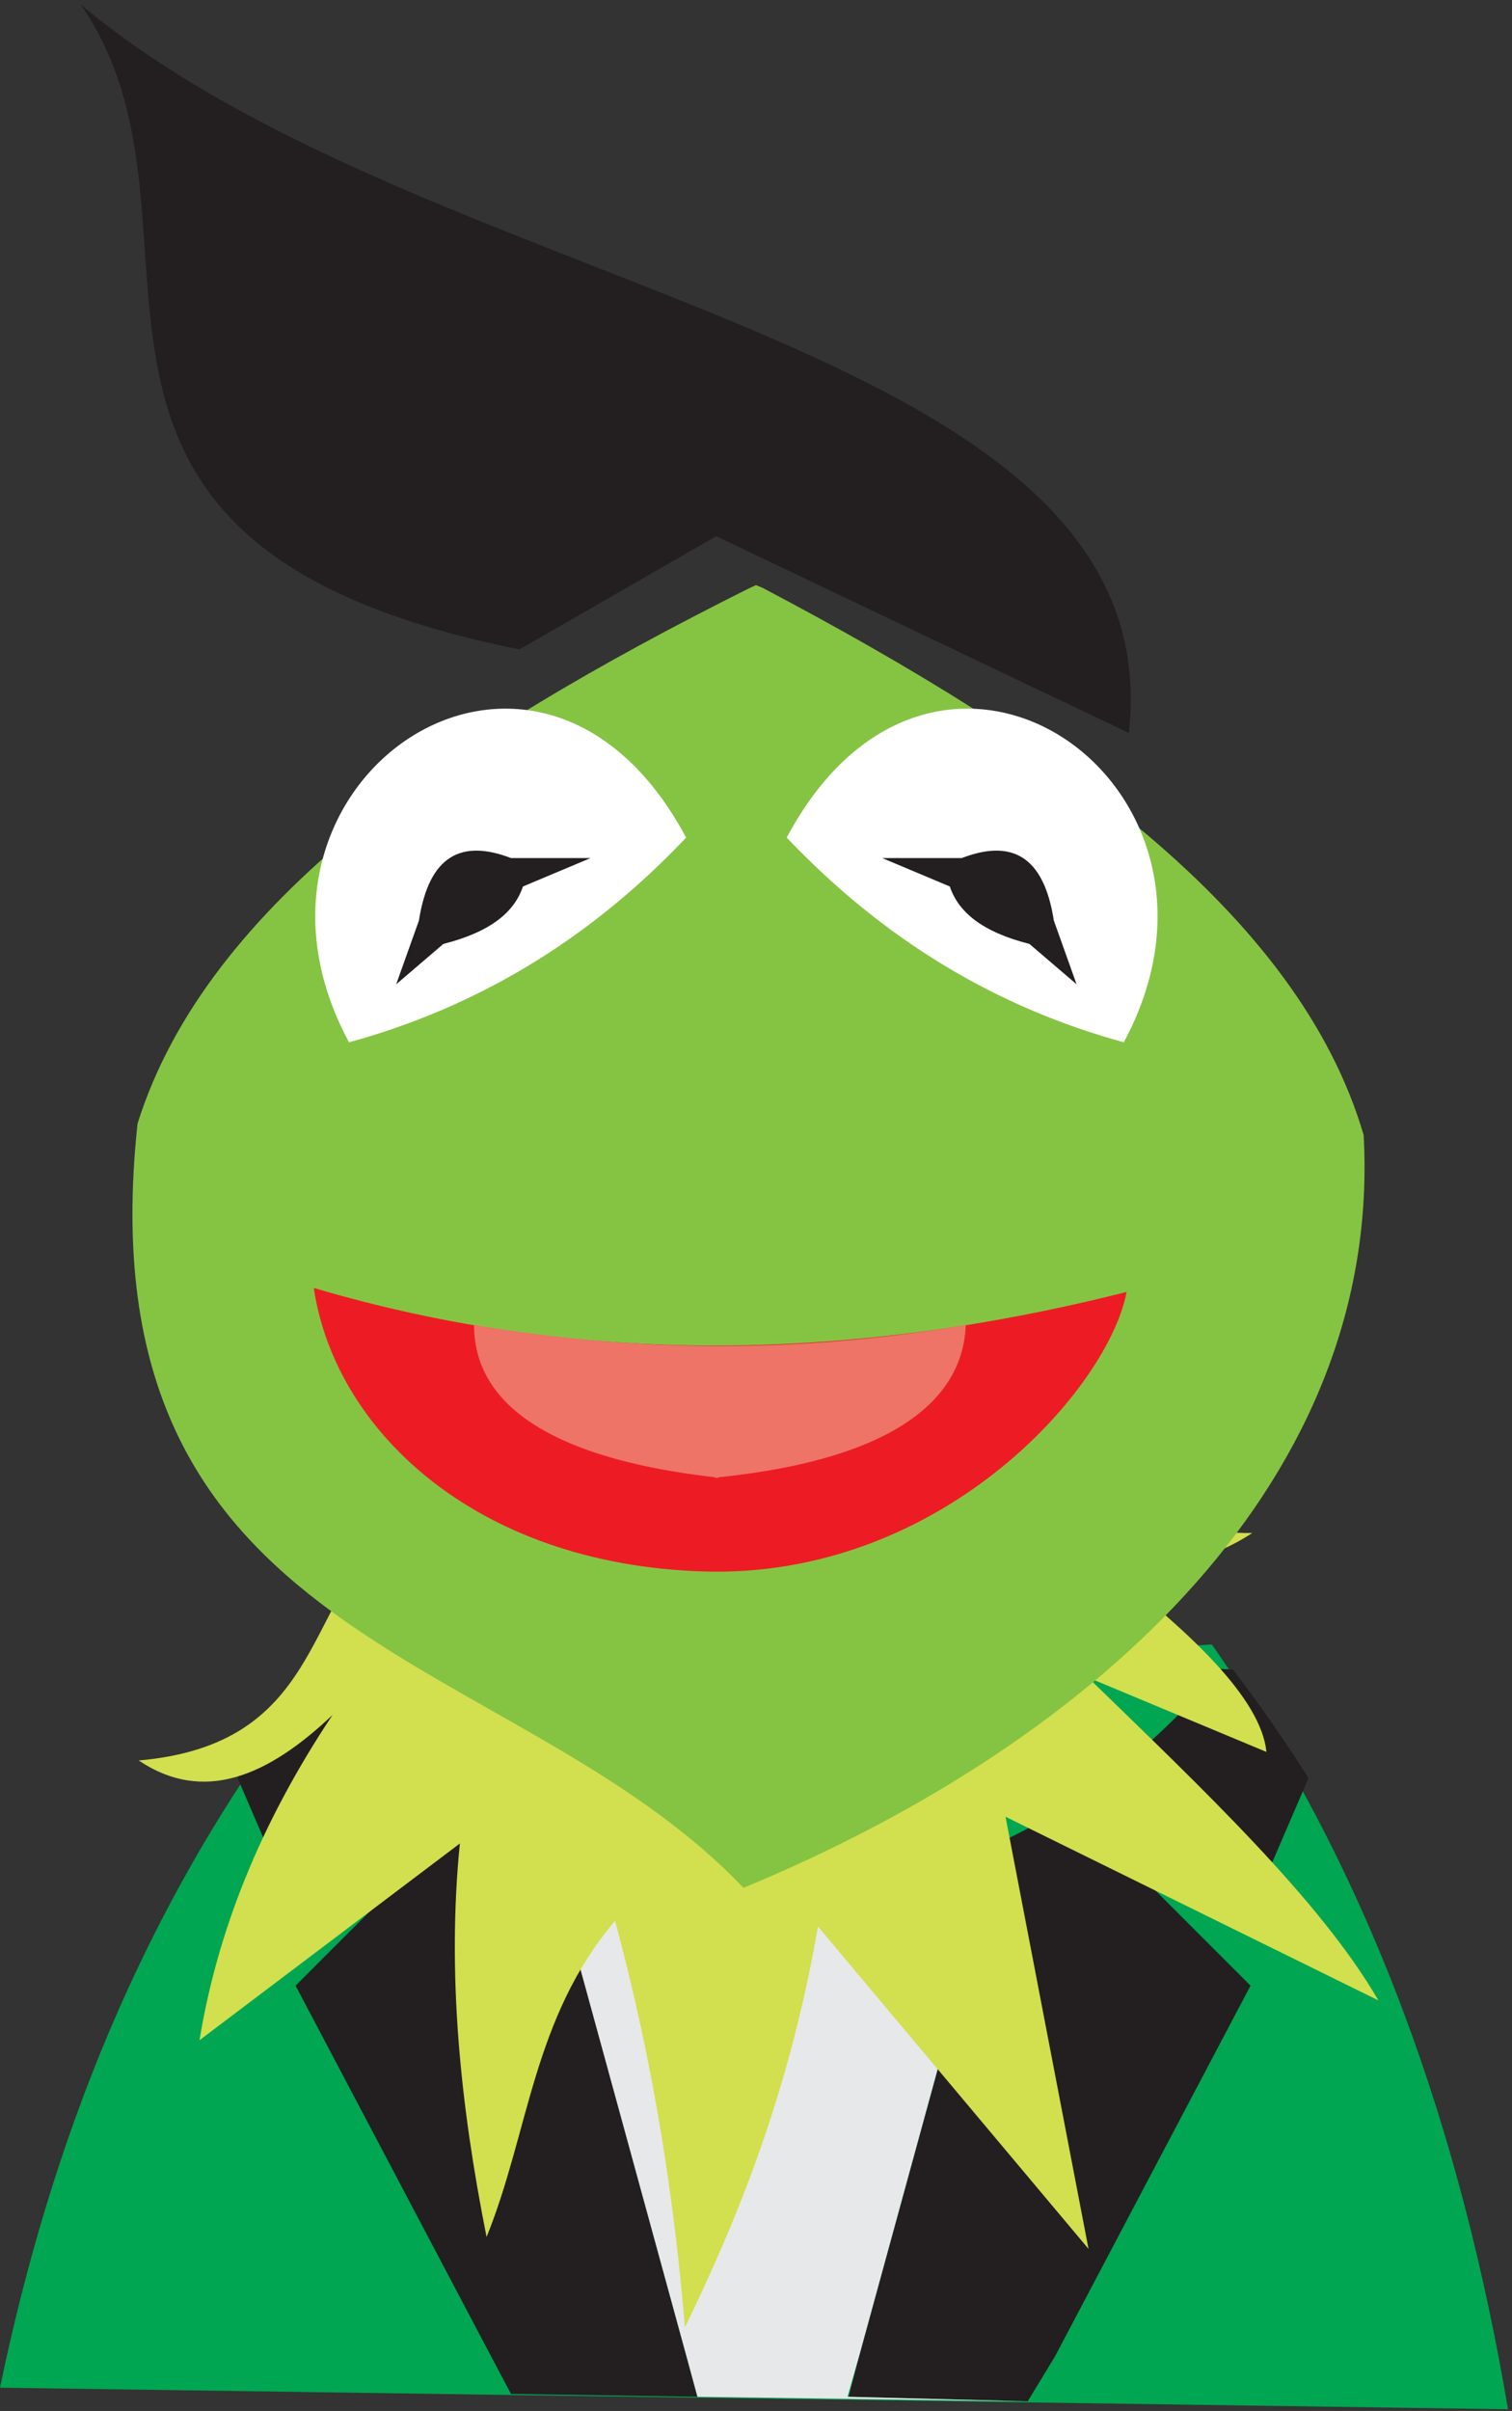 <svg width="266" height="424" viewBox="0 0 266 424" fill="none" xmlns="http://www.w3.org/2000/svg">
<rect x="0" y="0" width="266" height="424" fill="#333333" stroke="none"/>
<path fill-rule="evenodd" clip-rule="evenodd" d="M53 298.601C25 335.601 9 376.601 0 419.901L265.3 423.701C257.1 375.401 241.6 329.901 213.2 289.201L53 298.601Z" fill="#00A651"/>
<path fill-rule="evenodd" clip-rule="evenodd" d="M120.801 414.502L96.101 324.002C81.401 317.202 68.301 306.502 57.301 293.502L55.101 293.602C50.301 299.902 45.901 306.202 41.801 312.702L50.501 332.902L69.001 332.202L52.001 349.202L86.401 414.402L89.901 421.002L122.701 421.502L120.801 414.502Z" fill="#231F20"/>
<path fill-rule="evenodd" clip-rule="evenodd" d="M151.101 414.502L175.901 324.002C190.601 317.202 203.701 306.502 214.701 293.502L216.901 293.602C221.701 299.902 226.101 306.202 230.201 312.702L221.501 332.902L203.001 332.202L220.001 349.202L185.601 414.402L180.801 422.302L149.301 421.502L151.101 414.502Z" fill="#231F20"/>
<path fill-rule="evenodd" clip-rule="evenodd" d="M151.1 414.502L175.8 324.302C163.1 329.202 148.2 331.902 130.7 332.002C118.5 331.902 106.8 329.002 96 324.002L120.8 414.502L122.7 421.502L180.5 422.302L149.1 421.502L151.1 414.502Z" fill="#E7E8E9"/>
<path fill-rule="evenodd" clip-rule="evenodd" d="M222.8 308.1C221.9 298.9 209.7 286.8 191.2 273C201.8 276.5 211.5 275.4 220.3 269.6C212.1 269.7 203.3 267.7 192.9 261C188.3 267.6 183.2 273.6 177.8 279.5C165.2 311.7 141.9 315.3 113 311.4C81.4 300.6 76.5 289.3 68.1 269.2C53.5 282.7 56.4 306.8 24.4 309.6C35.9 317.3 47.2 312.3 58.5 301.6C45.7 320.8 38.2 339.8 35.1 358.8L80.9 324.2C78.6 347.2 81 370.3 85.6 393.4C93.1 374.9 93.7 354.9 108.2 337.8C115.1 363.3 118.6 386.8 120.5 409.3C130.3 389.1 139 367.1 143.9 338.8L191.5 395.5L176.9 319.5L242.5 351.8C232.3 334.2 211.6 314.6 191.4 295L222.8 308.1Z" fill="#D2DF4E"/>
<path fill-rule="evenodd" clip-rule="evenodd" d="M134.199 103.4C185.799 130.6 228.399 160.5 239.899 199.6C243.199 259.4 194.299 305.7 130.799 332C90.099 289.3 14.199 290.2 24.199 197.6C36.399 158.7 79.499 129.6 131.699 103.5L132.999 102.9L134.199 103.4Z" fill="#85C443"/>
<path fill-rule="evenodd" clip-rule="evenodd" d="M120.701 147.301C94.401 98.001 36.901 137.901 61.401 183.301C83.701 177.201 103.601 165.401 120.701 147.301Z" fill="white"/>
<path fill-rule="evenodd" clip-rule="evenodd" d="M69.699 173.1L73.699 161.9C75.499 150.3 81.299 147.6 89.899 150.9H103.899L91.999 155.9C90.499 160.4 86.299 163.9 77.999 166L69.699 173.1Z" fill="#231F20"/>
<path fill-rule="evenodd" clip-rule="evenodd" d="M138.4 147.301C164.7 98.001 222.2 137.901 197.7 183.301C175.4 177.201 155.6 165.401 138.4 147.301Z" fill="white"/>
<path fill-rule="evenodd" clip-rule="evenodd" d="M189.399 173.1L185.399 161.9C183.599 150.3 177.799 147.6 169.199 150.9H155.199L167.099 155.9C168.599 160.4 172.799 163.9 181.099 166L189.399 173.1Z" fill="#231F20"/>
<path fill-rule="evenodd" clip-rule="evenodd" d="M125.999 94.301L91.399 114.201C-2.301 95.501 41.299 39.801 14.199 0.801C76.999 53.301 206.399 58.801 198.599 128.901L125.999 94.301Z" fill="#231F20"/>
<path fill-rule="evenodd" clip-rule="evenodd" d="M198.199 227.2C149.999 239.4 102.199 240.4 55.199 226.5C58.999 252.1 84.699 275.9 125.699 276.4C166.699 276.6 195.099 243.8 198.199 227.2Z" fill="#ED1C24"/>
<path fill-rule="evenodd" clip-rule="evenodd" d="M169.9 233C169.6 241.5 164.2 255.9 126.4 259.8V259.9H126.1H125.8V259.8C88.2 255.5 83.4 241.5 83.4 233C112.7 238 141.6 237.9 169.9 233Z" fill="#ED7466"/>
</svg>
